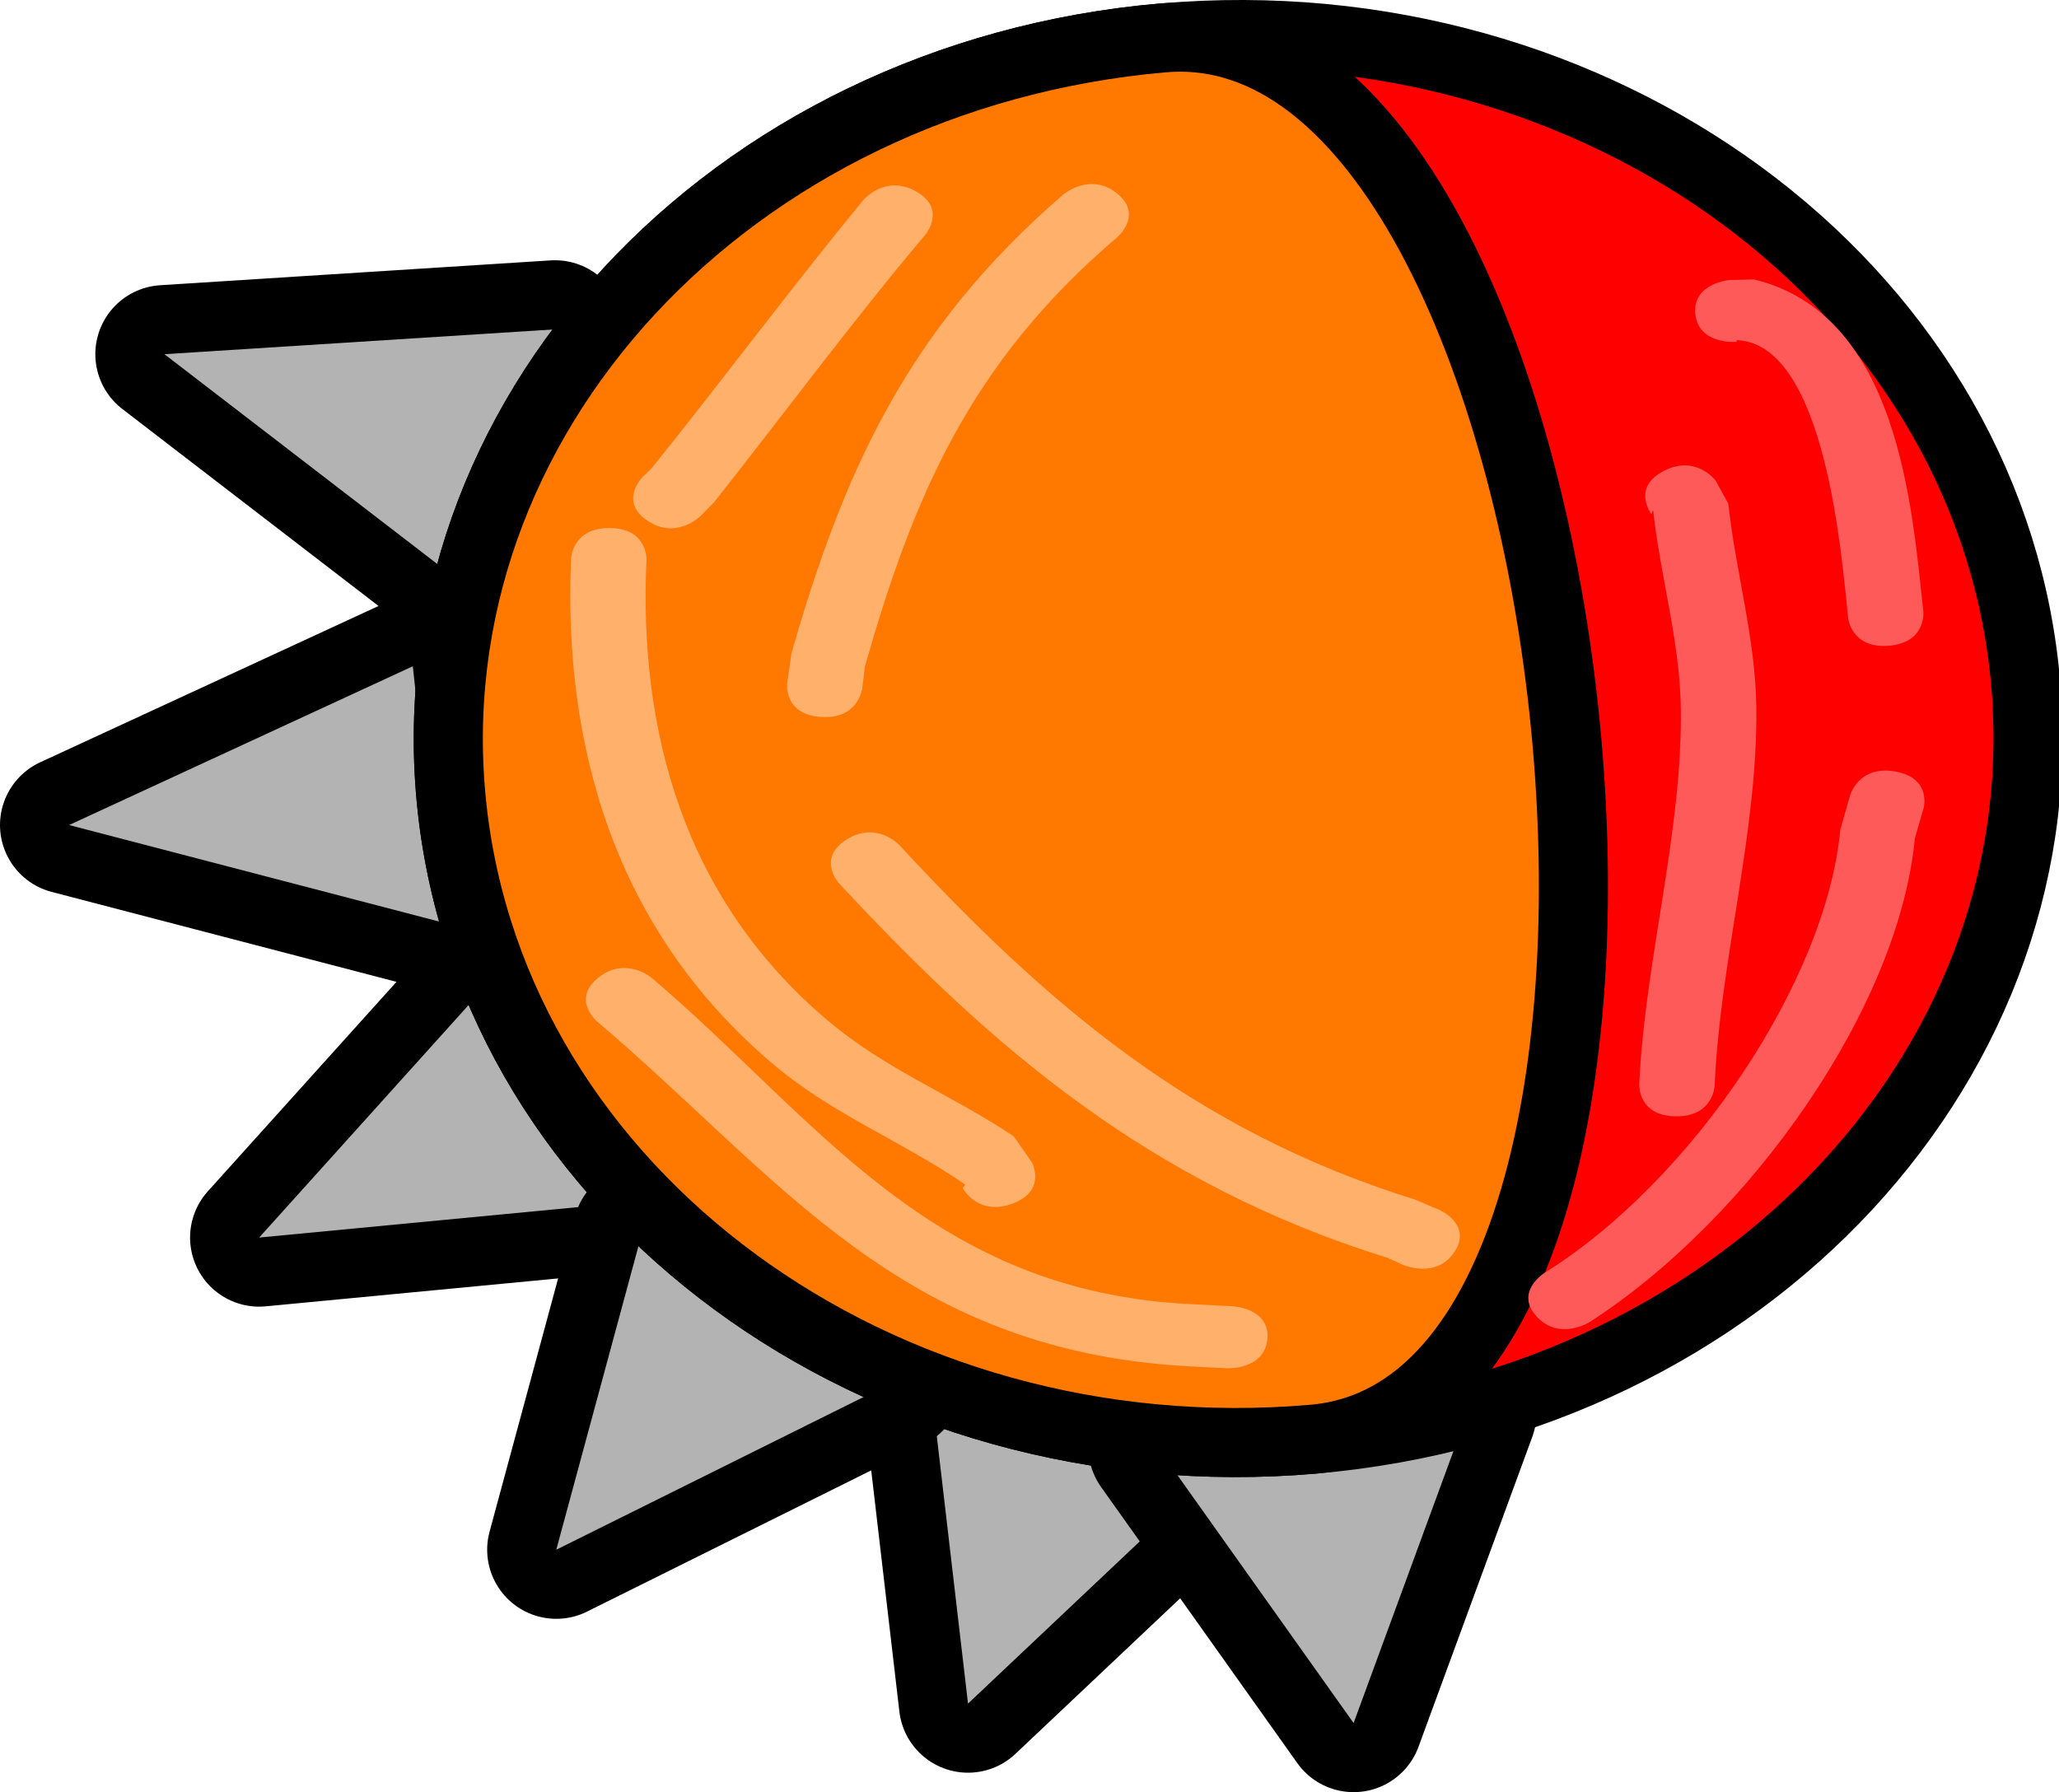 <svg version="1.1" xmlns="http://www.w3.org/2000/svg" xmlns:xlink="http://www.w3.org/1999/xlink" width="59.593" height="51.874" viewBox="0,0,59.593,51.874"><g transform="translate(-200.716,-138.609)"><g data-paper-data="{&quot;isPaintingLayer&quot;:true}" fill-rule="nonzero" stroke-linecap="butt" stroke-miterlimit="10" stroke-dasharray="" stroke-dashoffset="0" style="mix-blend-mode: normal"><g><path d="M212.664,157.894l0.794,7.398l-10.742,-2.802z" fill="none" stroke="#000000" stroke-width="4" stroke-linejoin="round"/><path d="M212.664,157.894l0.794,7.398l-10.742,-2.802z" fill="#b3b3b3" stroke="none" stroke-width="1" stroke-linejoin="miter"/></g><g><path d="M216.779,148.142l-3.097,7.03l-8.207,-6.311z" fill="none" stroke="#000000" stroke-width="4" stroke-linejoin="round"/><path d="M216.779,148.142l-3.097,7.03l-8.207,-6.311z" fill="#b3b3b3" stroke="none" stroke-width="1" stroke-linejoin="miter"/></g><g><path d="M215.078,166.812l4.409,6.542l-11.27,1.076z" fill="none" stroke="#000000" stroke-width="4" stroke-linejoin="round"/><path d="M215.078,166.812l4.409,6.542l-11.27,1.076z" fill="#b3b3b3" stroke="none" stroke-width="1" stroke-linejoin="miter"/></g><g><path d="M227.651,178.651l8.588,2.18l-7.506,7.089z" fill="none" stroke="#000000" stroke-width="4" stroke-linejoin="round"/><path d="M227.651,178.651l8.588,2.18l-7.506,7.089z" fill="#b3b3b3" stroke="none" stroke-width="1" stroke-linejoin="miter"/></g><g><path d="M219.289,174.33l7.296,4.281l-9.769,4.855z" fill="none" stroke="#000000" stroke-width="4" stroke-linejoin="round"/><path d="M219.289,174.33l7.296,4.281l-9.769,4.855z" fill="#b3b3b3" stroke="none" stroke-width="1" stroke-linejoin="miter"/></g><g><path d="M234.215,180.493l8.971,-0.98l-3.293,8.97z" fill="none" stroke="#000000" stroke-width="4" stroke-linejoin="round"/><path d="M234.215,180.493l8.971,-0.98l-3.293,8.97z" fill="#b3b3b3" stroke="none" stroke-width="1" stroke-linejoin="miter"/></g><path d="M234.376,139.706c12.568,-1.09 23.73,7.107 24.932,18.307c1.202,11.2 -8.012,21.163 -20.58,22.253c-12.568,1.09 -23.73,-7.107 -24.932,-18.307c-1.202,-11.2 8.012,-21.163 20.58,-22.253z" fill="#ff0000" stroke="#000000" stroke-width="2" stroke-linejoin="miter"/><path d="M234.376,139.706c12.568,-1.09 16.92,39.47 4.353,40.56c-12.568,1.09 -23.73,-7.107 -24.932,-18.307c-1.202,-11.2 8.012,-21.163 20.58,-22.253z" fill="#ff7800" stroke="#000000" stroke-width="2" stroke-linejoin="miter"/><path d="M230.018,173.449c-1.002,0.372 -1.437,-0.447 -1.437,-0.447l0.071,-0.105c-1.86,-1.279 -3.83,-2.017 -5.585,-3.507c-4.603,-3.908 -6.051,-9.259 -5.823,-14.616c0,0 0.04,-0.899 1.131,-0.882c1.091,0.017 1.052,0.917 1.052,0.917c-0.224,4.868 1.032,9.772 5.227,13.323c1.715,1.452 3.545,2.129 5.401,3.367l0.53,0.759c0,0 0.435,0.819 -0.567,1.191z" fill="#ffb06b" stroke="none" stroke-width="0.5" stroke-linejoin="miter"/><path d="M237.397,177.369c-0.084,0.898 -1.173,0.844 -1.173,0.844l-1.104,-0.055c-8.385,-0.46 -11.847,-5.512 -17.121,-9.979c0,0 -0.755,-0.64 0.035,-1.272c0.79,-0.633 1.544,0.007 1.544,0.007c4.785,4.059 8.049,9.119 15.71,9.449l1.104,0.055c0,0 1.089,0.054 1.005,0.952z" fill="#ffb06b" stroke="none" stroke-width="0.5" stroke-linejoin="miter"/><path d="M242.812,174.844c-0.524,0.797 -1.482,0.379 -1.482,0.379l-0.453,-0.205c-6.888,-2.141 -11.461,-6.086 -15.878,-10.842c0,0 -0.658,-0.709 0.214,-1.263c0.872,-0.554 1.53,0.155 1.53,0.155c4.172,4.496 8.43,8.244 14.936,10.266l0.699,0.297c0,0 0.958,0.418 0.435,1.215z" fill="#ffb06b" stroke="none" stroke-width="0.5" stroke-linejoin="miter"/><path d="M255.578,160.941c1.062,0.193 0.81,1.072 0.81,1.072l-0.25,0.857c-0.456,4.869 -4.729,10.98 -9.412,14.006c0,0 -0.872,0.554 -1.53,-0.155c-0.658,-0.709 0.214,-1.263 0.214,-1.263c4.282,-2.666 8.16,-8.463 8.57,-12.837l0.283,-0.995c0,0 0.253,-0.879 1.315,-0.685z" fill="#ff5a5a" stroke="none" stroke-width="0.5" stroke-linejoin="miter"/><path d="M248.865,152.241c0.93,-0.484 1.503,0.274 1.503,0.274l0.371,0.673c0.21,1.961 0.784,3.9 0.81,5.874c0.048,3.622 -1.049,7.339 -1.206,10.978c0,0 -0.04,0.899 -1.131,0.882c-1.091,-0.017 -1.052,-0.917 -1.052,-0.917c0.163,-3.61 1.255,-7.312 1.204,-10.903c-0.027,-1.922 -0.596,-3.815 -0.801,-5.726l-0.056,0.108c0,0 -0.572,-0.758 0.358,-1.243z" fill="#ff5a5a" stroke="none" stroke-width="0.5" stroke-linejoin="miter"/><path d="M249.784,147.702c-0.096,-0.895 0.992,-0.989 0.992,-0.989l0.712,-0.015c4.161,1.016 4.561,6.51 4.894,9.613c0,0 0.096,0.895 -0.992,0.989c-1.088,0.094 -1.184,-0.8 -1.184,-0.8c-0.178,-1.661 -0.633,-7.949 -3.224,-8.045l-0.014,0.048c0,0 -1.088,0.094 -1.184,-0.8z" fill="#ff5a5a" stroke="none" stroke-width="0.5" stroke-linejoin="miter"/><path d="M219.452,153.679c-0.837,-0.566 -0.136,-1.265 -0.136,-1.265l0.258,-0.249c2.065,-2.563 4.04,-5.23 6.134,-7.77c0,0 0.623,-0.748 1.52,-0.247c0.897,0.5 0.275,1.248 0.275,1.248c-2.094,2.484 -4.104,5.198 -6.11,7.74l-0.403,0.41c0,0 -0.701,0.699 -1.539,0.133z" fill="#ffb06b" stroke="none" stroke-width="0.5" stroke-linejoin="miter"/><path d="M224.466,159.361c-1.086,-0.083 -0.966,-0.979 -0.966,-0.979l0.124,-0.872c1.477,-5.127 3.292,-9.332 7.87,-13.273c0,0 0.764,-0.654 1.544,-0.036c0.781,0.618 0.017,1.272 0.017,1.272c-4.334,3.69 -5.924,7.617 -7.307,12.424l-0.078,0.651c0,0 -0.119,0.896 -1.205,0.813z" fill="#ffb06b" stroke="none" stroke-width="0.5" stroke-linejoin="miter"/></g></g></svg>
